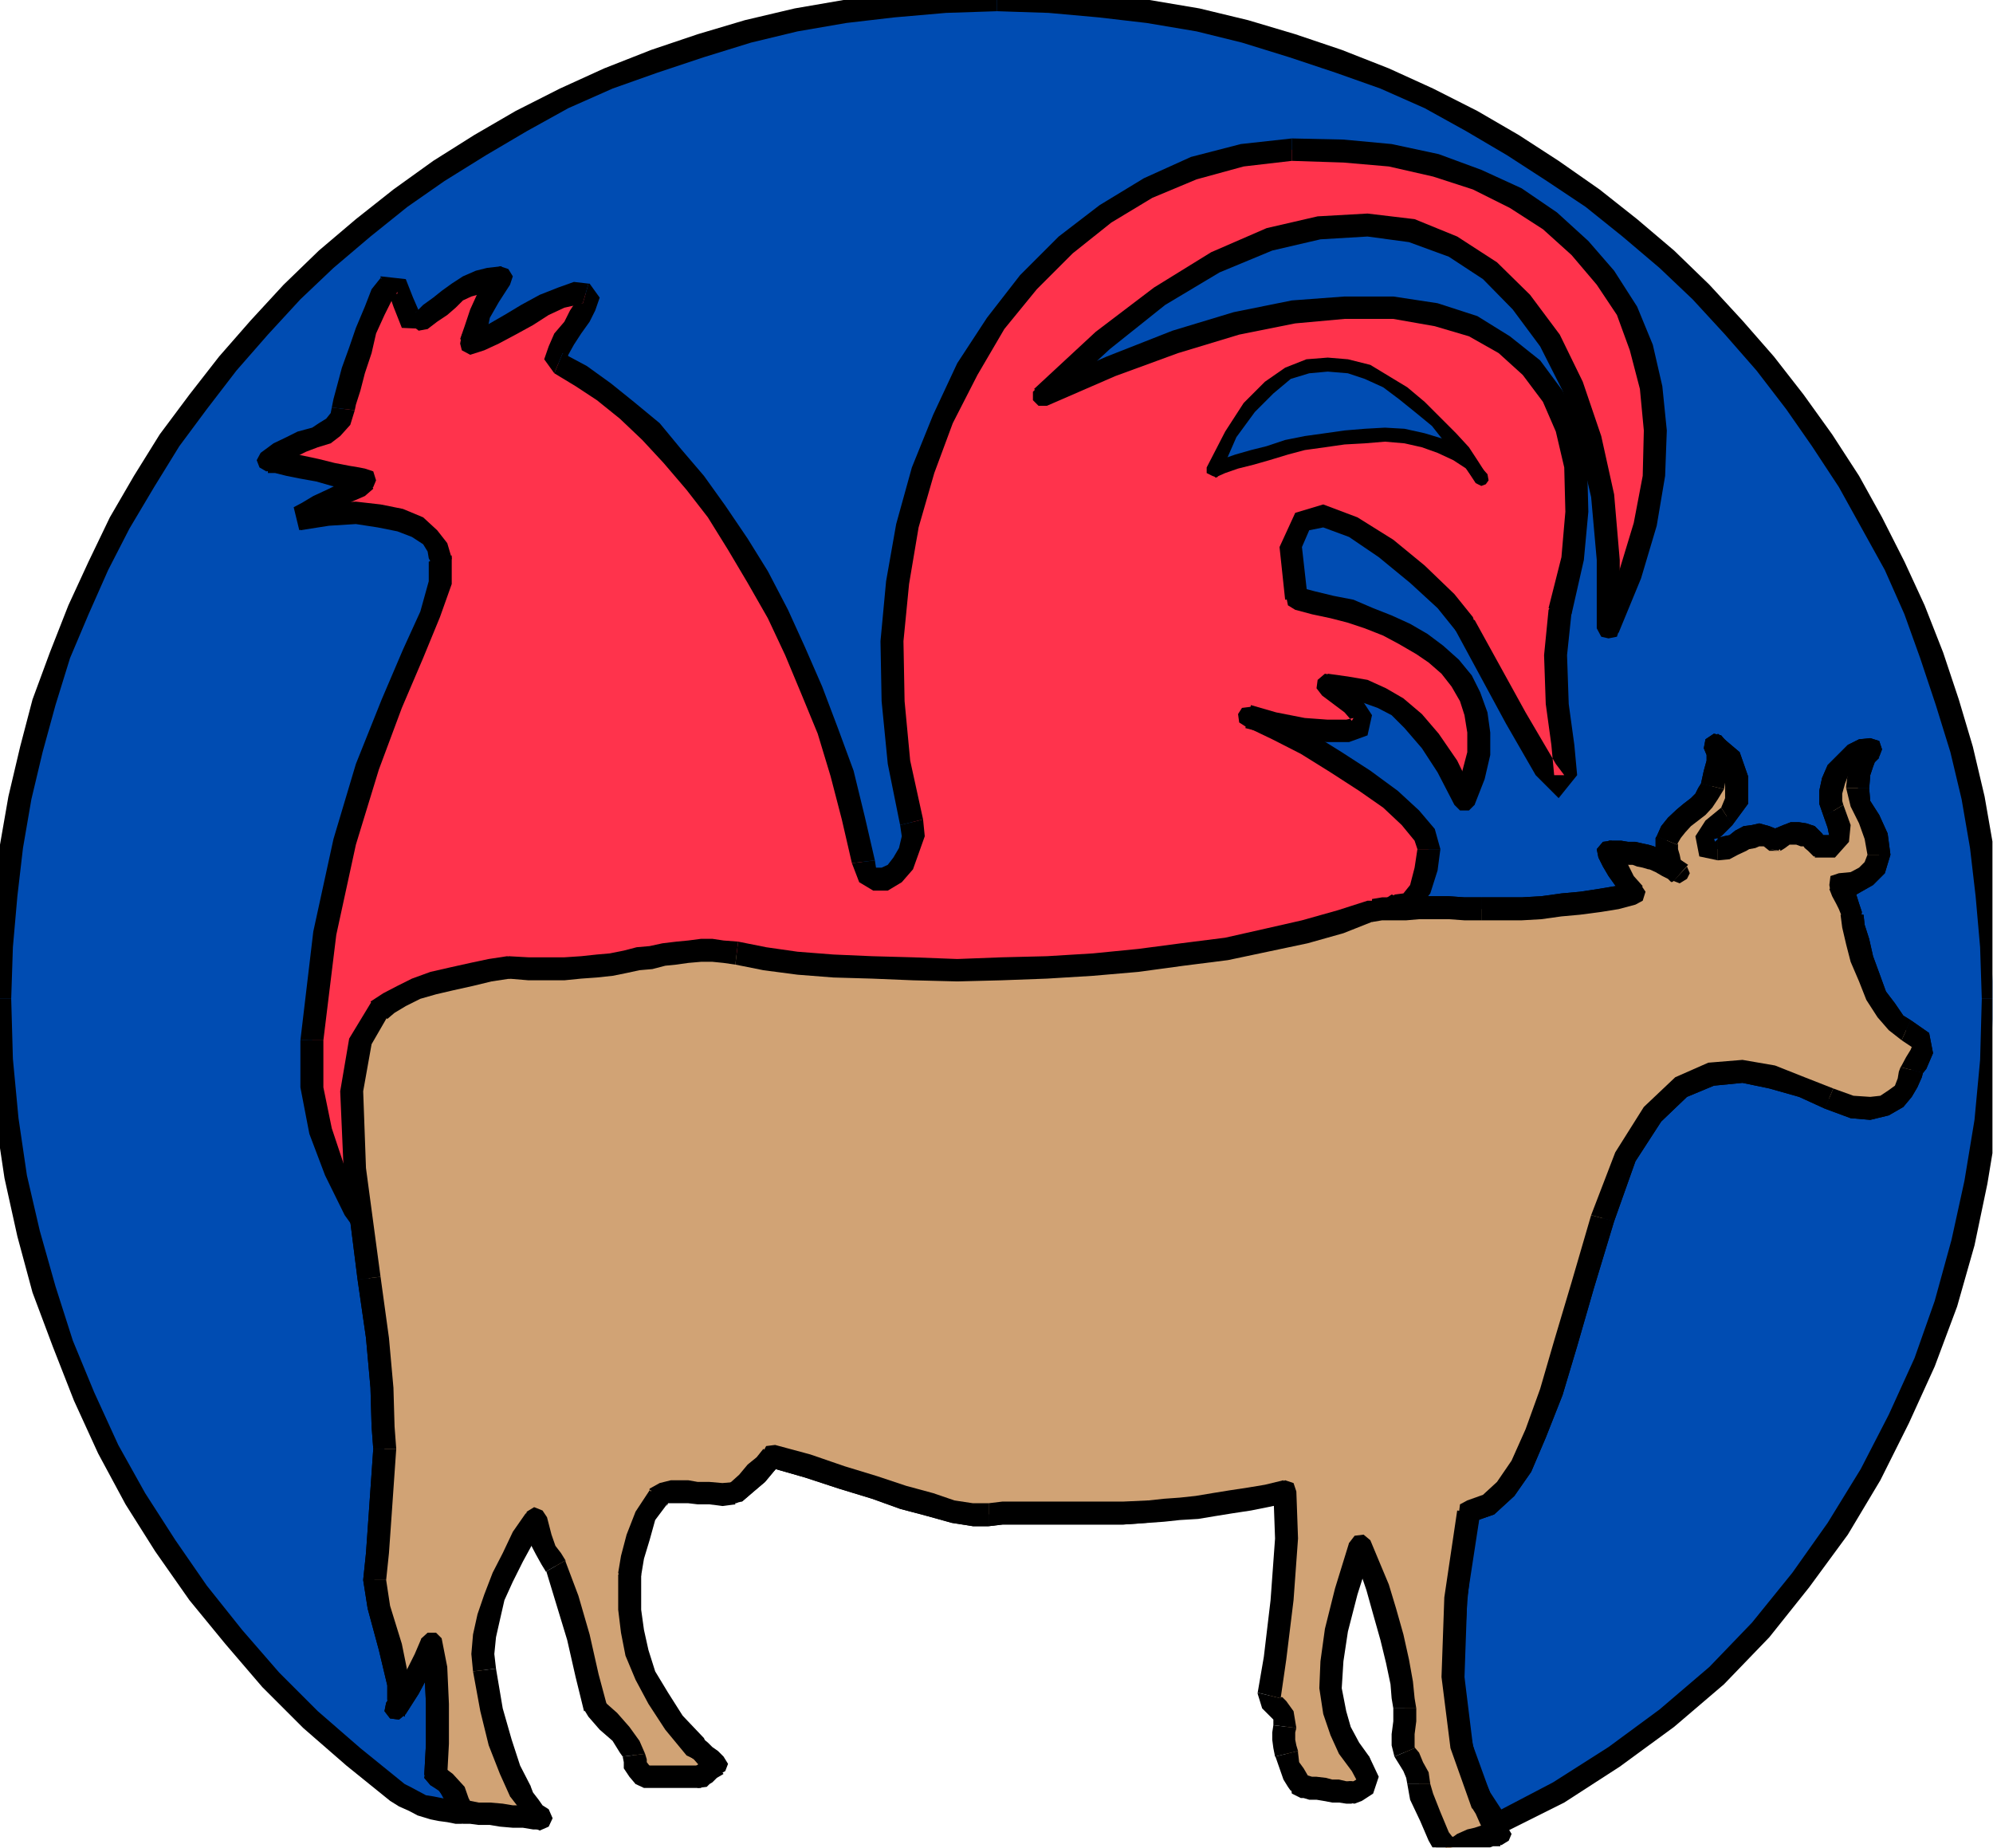 <?xml version="1.0" encoding="UTF-8" standalone="no"?>
<svg
   xmlns:ooo="http://xml.openoffice.org/svg/export"
   xmlns:dc="http://purl.org/dc/elements/1.1/"
   xmlns:cc="http://creativecommons.org/ns#"
   xmlns:rdf="http://www.w3.org/1999/02/22-rdf-syntax-ns#"
   xmlns:svg="http://www.w3.org/2000/svg"
   xmlns="http://www.w3.org/2000/svg"
   xmlns:sodipodi="http://sodipodi.sourceforge.net/DTD/sodipodi-0.dtd"
   xmlns:inkscape="http://www.inkscape.org/namespaces/inkscape"
   version="1.2"
   width="35.56mm"
   height="32.97mm"
   viewBox="0 0 3556 3297"
   preserveAspectRatio="xMidYMid"
   xml:space="preserve"
   id="svg373"
   sodipodi:docname="farmanml.svg"
   style="fill-rule:evenodd;stroke-width:28.222;stroke-linejoin:round"
   inkscape:version="0.92.5 (2060ec1f9f, 2020-04-08)"><sodipodi:namedview
   pagecolor="#ffffff"
   bordercolor="#666666"
   borderopacity="1"
   objecttolerance="10"
   gridtolerance="10"
   guidetolerance="10"
   inkscape:pageopacity="0"
   inkscape:pageshadow="2"
   inkscape:window-width="664"
   inkscape:window-height="487"
   id="namedview375"
   showgrid="false"
   inkscape:zoom="0.2102413"
   inkscape:cx="67.200001"
   inkscape:cy="62.286613"
   inkscape:window-x="0"
   inkscape:window-y="0"
   inkscape:window-maximized="0"
   inkscape:current-layer="svg373" />
 <defs
   class="ClipPathGroup"
   id="defs8">
  <clipPath
   id="presentation_clip_path"
   clipPathUnits="userSpaceOnUse">
   <rect
   x="0"
   y="0"
   width="21000"
   height="29700"
   id="rect2" />
  </clipPath>
  <clipPath
   id="presentation_clip_path_shrink"
   clipPathUnits="userSpaceOnUse">
   <rect
   x="21"
   y="29"
   width="20958"
   height="29641"
   id="rect5" />
  </clipPath>
 </defs>
 <defs
   class="TextShapeIndex"
   id="defs12">
  <g
   ooo:slide="id1"
   ooo:id-list="id3"
   id="g10" />
 </defs>
 <defs
   class="EmbeddedBulletChars"
   id="defs44">
  <g
   id="bullet-char-template-57356"
   transform="matrix(4.8828125e-4,0,0,-4.8828125e-4,0,0)">
   <path
   d="M 580,1141 1163,571 580,0 -4,571 Z"
   id="path14"
   inkscape:connector-curvature="0" />
  </g>
  <g
   id="bullet-char-template-57354"
   transform="matrix(4.8828125e-4,0,0,-4.8828125e-4,0,0)">
   <path
   d="M 8,1128 H 1137 V 0 H 8 Z"
   id="path17"
   inkscape:connector-curvature="0" />
  </g>
  <g
   id="bullet-char-template-10146"
   transform="matrix(4.8828125e-4,0,0,-4.8828125e-4,0,0)">
   <path
   d="M 174,0 602,739 174,1481 1456,739 Z M 1358,739 309,1346 659,739 Z"
   id="path20"
   inkscape:connector-curvature="0" />
  </g>
  <g
   id="bullet-char-template-10132"
   transform="matrix(4.8828125e-4,0,0,-4.8828125e-4,0,0)">
   <path
   d="M 2015,739 1276,0 H 717 l 543,543 H 174 v 393 h 1086 l -543,545 h 557 z"
   id="path23"
   inkscape:connector-curvature="0" />
  </g>
  <g
   id="bullet-char-template-10007"
   transform="matrix(4.8828125e-4,0,0,-4.8828125e-4,0,0)">
   <path
   d="m 0,-2 c -7,16 -16,29 -25,39 l 381,530 c -94,256 -141,385 -141,387 0,25 13,38 40,38 9,0 21,-2 34,-5 21,4 42,12 65,25 l 27,-13 111,-251 280,301 64,-25 24,25 c 21,-10 41,-24 62,-43 C 886,937 835,863 770,784 769,783 710,716 594,584 L 774,223 c 0,-27 -21,-55 -63,-84 l 16,-20 C 717,90 699,76 672,76 641,76 570,178 457,381 L 164,-76 c -22,-34 -53,-51 -92,-51 -42,0 -63,17 -64,51 -7,9 -10,24 -10,44 0,9 1,19 2,30 z"
   id="path26"
   inkscape:connector-curvature="0" />
  </g>
  <g
   id="bullet-char-template-10004"
   transform="matrix(4.8828125e-4,0,0,-4.8828125e-4,0,0)">
   <path
   d="M 285,-33 C 182,-33 111,30 74,156 52,228 41,333 41,471 c 0,78 14,145 41,201 34,71 87,106 158,106 53,0 88,-31 106,-94 l 23,-176 c 8,-64 28,-97 59,-98 l 735,706 c 11,11 33,17 66,17 42,0 63,-15 63,-46 V 965 c 0,-36 -10,-64 -30,-84 L 442,47 C 390,-6 338,-33 285,-33 Z"
   id="path29"
   inkscape:connector-curvature="0" />
  </g>
  <g
   id="bullet-char-template-9679"
   transform="matrix(4.8828125e-4,0,0,-4.8828125e-4,0,0)">
   <path
   d="M 813,0 C 632,0 489,54 383,161 276,268 223,411 223,592 c 0,181 53,324 160,431 106,107 249,161 430,161 179,0 323,-54 432,-161 108,-107 162,-251 162,-431 0,-180 -54,-324 -162,-431 C 1136,54 992,0 813,0 Z"
   id="path32"
   inkscape:connector-curvature="0" />
  </g>
  <g
   id="bullet-char-template-8226"
   transform="matrix(4.8828125e-4,0,0,-4.8828125e-4,0,0)">
   <path
   d="m 346,457 c -73,0 -137,26 -191,78 -54,51 -81,114 -81,188 0,73 27,136 81,188 54,52 118,78 191,78 73,0 134,-26 185,-79 51,-51 77,-114 77,-187 0,-75 -25,-137 -76,-188 -50,-52 -112,-78 -186,-78 z"
   id="path35"
   inkscape:connector-curvature="0" />
  </g>
  <g
   id="bullet-char-template-8211"
   transform="matrix(4.8828125e-4,0,0,-4.8828125e-4,0,0)">
   <path
   d="M -4,459 H 1135 V 606 H -4 Z"
   id="path38"
   inkscape:connector-curvature="0" />
  </g>
  <g
   id="bullet-char-template-61548"
   transform="matrix(4.8828125e-4,0,0,-4.8828125e-4,0,0)">
   <path
   d="m 173,740 c 0,163 58,303 173,419 116,115 255,173 419,173 163,0 302,-58 418,-173 116,-116 174,-256 174,-419 0,-163 -58,-303 -174,-418 C 1067,206 928,148 765,148 601,148 462,206 346,322 231,437 173,577 173,740 Z"
   id="path41"
   inkscape:connector-curvature="0" />
  </g>
 </defs>
 <g
   id="g49"
   transform="translate(-8722,-13201)">
  <g
   id="id2"
   class="Master_Slide">
   <g
   id="bg-id2"
   class="Background" />
   <g
   id="bo-id2"
   class="BackgroundObjects" />
  </g>
 </g>
 <g
   class="SlideGroup"
   id="g371"
   transform="translate(-8722,-13201)">
  <g
   id="g369">
   <g
   id="container-id1">
    <g
   id="id1"
   class="Slide"
   clip-path="url(#presentation_clip_path)">
     <g
   class="Page"
   id="g365">
      <g
   class="Graphic"
   id="g363">
       <g
   id="id3">
        <rect
   class="BoundingBox"
   x="8722"
   y="13201"
   width="3556"
   height="3297"
   id="rect51"
   style="fill:none;stroke:none" />
        <defs
   id="defs56">
         <clipPath
   id="clip_path_1"
   clipPathUnits="userSpaceOnUse">
          <path
   d="m 8722,13201 h 3555 v 3296 H 8722 Z"
   id="path53"
   inkscape:connector-curvature="0" />
         </clipPath>
        </defs>
        <g
   clip-path="url(#clip_path_1)"
   id="g360">
         <path
   d="m 9546,16434 -6,-17 -10,-18 -12,-18 -18,-13 2,-56 v -71 l -2,-66 -8,-43 -13,28 -12,25 -15,28 -23,36 5,-41 -16,-68 -20,-72 -8,-48 6,-48 5,-71 5,-72 2,-43 -2,-40 -3,-69 -7,-89 -16,-107 -25,-196 -5,-137 15,-89 33,-56 18,-12 23,-13 25,-13 31,-10 33,-8 35,-7 33,-8 33,-5 36,3 h 33 31 l 30,-3 28,-3 25,-2 26,-5 23,-5 23,-3 22,-5 23,-2 21,-3 23,-2 h 20 l 20,2 23,3 51,10 58,7 64,5 69,3 73,3 79,2 79,-2 81,-3 82,-5 81,-8 79,-10 79,-10 71,-15 68,-16 64,-17 56,-21 18,-2 h 20 23 l 23,-3 h 25 28 l 28,3 h 30 36 36 l 35,-3 36,-5 33,-2 35,-5 31,-6 30,-7 -15,-20 -12,-21 -11,-18 -7,-15 h 12 11 l 12,3 h 10 l 11,2 10,3 10,2 8,3 10,5 12,8 11,5 10,7 -13,-12 -8,-16 -2,-15 v -15 l 8,-15 10,-13 12,-13 13,-10 13,-10 10,-10 8,-13 7,-13 5,-25 5,-18 v -15 l -5,-16 26,23 12,36 v 41 l -17,28 -23,20 -15,20 2,16 20,2 16,-2 12,-6 13,-7 10,-5 13,-3 10,-2 13,2 15,8 10,-5 10,-5 11,-3 h 10 l 10,3 10,2 8,8 7,10 h 26 l 12,-13 v -23 l -10,-28 -5,-15 v -18 l 5,-20 8,-18 13,-15 15,-13 15,-7 15,-3 -10,13 -5,13 -5,17 -2,26 5,28 15,28 13,30 5,33 -8,23 -15,15 -23,13 -26,3 6,12 7,13 5,13 5,15 3,20 8,28 7,31 13,33 13,33 17,25 18,23 18,13 25,18 3,20 -10,20 -8,13 -2,8 -6,15 -7,15 -13,13 -20,13 -26,5 -33,-3 -40,-15 -49,-20 -53,-18 -53,-10 -56,5 -54,23 -50,48 -49,76 -40,109 -36,120 -31,104 -25,87 -28,73 -25,59 -28,40 -31,28 -35,13 -16,79 -7,81 -5,79 v 76 l 7,74 16,66 25,56 30,46 3,2 -3,-2 -2,-3 2,3 110,-56 99,-64 94,-68 89,-77 79,-81 71,-89 66,-91 58,-97 51,-99 46,-102 38,-104 31,-109 22,-107 18,-109 10,-110 3,-109 -3,-92 -7,-91 -10,-89 -16,-86 -20,-87 -25,-84 -28,-84 -31,-81 -35,-79 -41,-76 -41,-74 -48,-74 -48,-68 -54,-69 -56,-63 -58,-64 -61,-58 -66,-56 -66,-54 -71,-48 -72,-46 -73,-43 -77,-41 -78,-35 -82,-31 -84,-28 -83,-25 -84,-20 -89,-16 -89,-10 -89,-7 -92,-3 -91,3 -92,7 -89,10 -86,16 -87,20 -83,25 -84,28 -82,31 -78,35 -77,41 -73,43 -74,46 -69,48 -66,54 -66,56 -61,58 -58,64 -56,63 -54,69 -51,68 -45,74 -43,74 -39,76 -35,79 -33,81 -28,84 -23,84 -20,87 -16,86 -10,89 -7,91 -3,92 3,107 10,106 15,105 23,101 28,100 33,96 38,94 43,94 48,89 54,84 58,84 64,79 66,76 71,71 76,66 79,64 13,7 15,8 15,8 18,5 15,2 16,3 12,2 z"
   id="path58"
   inkscape:connector-curvature="0"
   style="fill:#004cb2;stroke:none" />
         <path
   d="m 9479,16368 11,18 15,8 8,15 10,15 2,13 41,-5 -8,-23 -10,-20 -18,-21 -20,-17 10,17 -10,-17 -15,-3 -13,10 -3,15 11,13 z"
   id="path60"
   inkscape:connector-curvature="0"
   style="fill:#000000;stroke:none" />
         <path
   d="m 9510,16140 h -36 l 5,35 3,66 v 71 l -3,56 h 41 l 3,-56 v -71 l -3,-66 -10,-51 h -36 36 l -10,-10 h -15 l -11,10 v 16 z"
   id="path62"
   inkscape:connector-curvature="0"
   style="fill:#000000;stroke:none" />
         <path
   d="m 9413,16234 33,25 23,-36 16,-30 12,-25 13,-28 -36,-16 -12,28 -13,26 -15,25 -23,36 33,25 -33,-25 -3,15 10,13 16,2 12,-10 z"
   id="path64"
   inkscape:connector-curvature="0"
   style="fill:#000000;stroke:none" />
         <path
   d="m 9370,16020 v 0 l 8,51 20,74 15,63 v 26 l 31,30 10,-56 -15,-74 -21,-68 -7,-46 v 0 z"
   id="path66"
   inkscape:connector-curvature="0"
   style="fill:#000000;stroke:none" />
         <path
   d="m 9388,15786 v 0 l -3,43 -5,72 -5,71 -5,48 h 41 l 5,-48 5,-71 5,-72 3,-43 v 0 z"
   id="path68"
   inkscape:connector-curvature="0"
   style="fill:#000000;stroke:none" />
         <path
   d="m 9360,15484 v 0 l 15,104 8,89 2,69 3,40 h 41 l -3,-40 -2,-69 -8,-89 -15,-109 v 0 z"
   id="path70"
   inkscape:connector-curvature="0"
   style="fill:#000000;stroke:none" />
         <path
   d="m 9383,14988 h 2 l -40,66 -16,94 6,137 25,199 41,-5 -26,-194 -5,-137 15,-84 26,-45 h 2 -2 l 7,-13 -5,-15 -12,-8 -16,5 z"
   id="path72"
   inkscape:connector-curvature="0"
   style="fill:#000000;stroke:none" />
         <path
   d="m 9629,14907 h -2 l -33,5 -33,7 -36,8 -35,8 -33,12 -26,13 -25,13 -23,15 30,31 13,-11 20,-12 26,-13 28,-8 30,-7 36,-8 33,-8 33,-5 h -3 3 l 13,-7 5,-16 -8,-12 -15,-5 z"
   id="path74"
   inkscape:connector-curvature="0"
   style="fill:#000000;stroke:none" />
         <path
   d="m 10039,14881 v 0 l -26,-2 -20,-3 h -20 l -23,3 -21,2 -25,3 -23,5 -23,2 -23,6 -25,5 -23,2 -28,3 -30,2 h -31 -33 l -36,-2 v 40 l 36,3 h 33 31 l 30,-3 28,-2 28,-3 25,-5 23,-5 23,-2 23,-6 20,-2 21,-3 23,-2 h 20 l 20,2 21,3 v 0 z"
   id="path76"
   inkscape:connector-curvature="0"
   style="fill:#000000;stroke:none" />
         <path
   d="m 11170,14805 -8,3 -53,17 -64,18 -66,15 -71,16 -79,10 -76,10 -81,8 -82,5 -81,2 -79,3 -79,-3 -73,-2 -69,-3 -64,-5 -56,-8 -50,-10 -5,41 50,10 61,8 64,5 69,2 73,3 79,2 79,-2 81,-3 82,-5 81,-7 81,-11 79,-10 71,-15 71,-15 64,-18 58,-23 -7,3 7,-3 11,-10 v -15 l -11,-10 h -15 z"
   id="path78"
   inkscape:connector-curvature="0"
   style="fill:#000000;stroke:none" />
         <path
   d="m 11365,14802 v 0 h -30 l -28,-2 h -28 -25 l -23,2 h -23 -20 l -18,3 v 41 l 18,-3 h 20 23 l 23,-2 h 25 28 l 28,2 h 30 v 0 z"
   id="path80"
   inkscape:connector-curvature="0"
   style="fill:#000000;stroke:none" />
         <path
   d="m 11622,14808 13,-33 -31,7 -30,5 -33,5 -33,3 -36,5 -35,2 h -36 -36 v 41 h 36 36 l 35,-2 36,-5 33,-3 38,-5 31,-5 30,-8 13,-33 -13,33 13,-7 5,-16 -8,-12 -15,-5 z"
   id="path82"
   inkscape:connector-curvature="0"
   style="fill:#000000;stroke:none" />
         <path
   d="m 11592,14701 -18,30 8,16 10,17 15,21 15,23 31,-26 -16,-18 -10,-20 -10,-18 -7,-15 -18,30 18,-30 -13,-10 -15,2 -11,13 3,15 z"
   id="path84"
   inkscape:connector-curvature="0"
   style="fill:#000000;stroke:none" />
         <path
   d="m 11686,14716 h -3 l -10,-5 -10,-3 -10,-2 -13,-3 h -13 l -12,-2 h -11 -12 v 40 h 12 11 l 12,3 h 8 l 8,3 10,2 10,3 h 5 -3 3 15 l 10,-11 v -15 l -10,-10 z"
   id="path86"
   inkscape:connector-curvature="0"
   style="fill:#000000;stroke:none" />
         <path
   d="m 11706,14775 28,-31 -15,-10 -10,-5 -13,-8 -10,-5 -21,36 11,5 12,7 10,5 6,6 28,-31 -26,28 13,5 13,-8 5,-10 -5,-12 z"
   id="path88"
   inkscape:connector-curvature="0"
   style="fill:#000000;stroke:none" />
         <path
   d="m 11678,14693 -2,3 v 20 l 2,20 13,21 15,18 26,-31 -11,-8 -2,-10 -3,-10 v -10 l -2,2 z"
   id="path90"
   inkscape:connector-curvature="0"
   style="fill:#000000;stroke:none" />
         <path
   d="m 11757,14599 v 0 l -5,8 -5,10 -8,8 -13,10 -12,10 -16,15 -12,15 -8,18 36,15 7,-12 8,-10 10,-11 13,-10 13,-10 12,-13 10,-15 11,-18 v 0 z"
   id="path92"
   inkscape:connector-curvature="0"
   style="fill:#000000;stroke:none" />
         <path
   d="m 11787,14510 -25,26 5,12 v 10 l -5,18 -5,23 41,10 5,-28 5,-17 v -21 l -5,-18 -26,26 26,-26 -10,-12 -13,-3 -15,10 -3,16 z"
   id="path94"
   inkscape:connector-curvature="0"
   style="fill:#000000;stroke:none" />
         <path
   d="m 11813,14673 v 0 l 28,-38 v -49 l -15,-43 -39,-33 -10,41 13,13 10,27 v 34 l -7,17 v 0 z"
   id="path96"
   inkscape:connector-curvature="0"
   style="fill:#000000;stroke:none" />
         <path
   d="m 11787,14696 v 0 l -7,2 2,5 13,-12 18,-18 -20,-31 -28,23 -18,28 7,36 33,7 v 0 z"
   id="path98"
   inkscape:connector-curvature="0"
   style="fill:#000000;stroke:none" />
         <path
   d="m 11879,14683 h 20 l -20,-8 -18,-5 -13,3 -15,2 -15,8 -10,8 -10,2 -11,3 v 40 l 21,-2 15,-8 15,-7 5,-3 11,-2 7,-3 h 8 l 10,8 h 20 l -20,-3 15,3 10,-8 3,-13 -8,-12 z"
   id="path100"
   inkscape:connector-curvature="0"
   style="fill:#000000;stroke:none" />
         <path
   d="m 11970,14691 13,12 -10,-15 -13,-13 -15,-5 -13,-2 h -15 l -13,5 -12,5 -13,5 20,36 8,-5 8,-6 h 7 5 l 8,3 h 5 l 2,3 6,5 12,12 -12,-12 10,10 h 15 l 10,-10 v -16 z"
   id="path102"
   inkscape:connector-curvature="0"
   style="fill:#000000;stroke:none" />
         <path
   d="m 11976,14658 v 0 l 7,20 3,15 v -2 h -16 l -10,40 h 36 l 25,-28 3,-30 -13,-36 v 0 z"
   id="path104"
   inkscape:connector-curvature="0"
   style="fill:#000000;stroke:none" />
         <path
   d="m 12075,14553 -16,-35 -20,2 -20,10 -18,18 -18,18 -10,23 -5,23 v 23 l 8,23 35,-21 -2,-7 v -13 l 5,-18 5,-13 7,-12 13,-8 10,-5 10,-3 -15,-35 15,35 16,-7 5,-13 -5,-15 -16,-5 z"
   id="path106"
   inkscape:connector-curvature="0"
   style="fill:#000000;stroke:none" />
         <path
   d="m 12057,14607 v 2 l 2,-25 5,-15 3,-8 8,-8 -31,-30 -13,18 -7,17 -5,21 -3,25 v 3 z"
   id="path108"
   inkscape:connector-curvature="0"
   style="fill:#000000;stroke:none" />
         <path
   d="m 12095,14726 v 0 l -5,-38 -15,-33 -16,-25 -2,-23 h -41 l 8,33 15,30 10,28 5,28 v 0 z"
   id="path110"
   inkscape:connector-curvature="0"
   style="fill:#000000;stroke:none" />
         <path
   d="m 12021,14772 -18,28 31,-3 30,-17 21,-21 10,-33 h -41 l -5,13 -10,10 -15,8 -21,2 -17,28 17,-28 -15,5 -2,16 2,12 15,8 z"
   id="path112"
   inkscape:connector-curvature="0"
   style="fill:#000000;stroke:none" />
         <path
   d="m 12047,14833 -3,-5 -5,-15 -5,-16 -8,-12 -5,-13 -35,15 5,13 7,13 5,10 6,15 -3,-5 3,5 7,10 15,3 11,-8 2,-15 z"
   id="path114"
   inkscape:connector-curvature="0"
   style="fill:#000000;stroke:none" />
         <path
   d="m 12131,15021 v 0 l -13,-8 -15,-22 -16,-21 -12,-33 -11,-30 -7,-31 -8,-25 -2,-18 h -41 l 3,23 7,30 8,31 15,35 13,33 20,31 20,23 23,18 v 0 z"
   id="path116"
   inkscape:connector-curvature="0"
   style="fill:#000000;stroke:none" />
         <path
   d="m 12153,15115 -2,3 8,-10 12,-28 -7,-36 -33,-23 -16,36 18,12 -2,5 -8,13 -8,15 -2,3 z"
   id="path118"
   inkscape:connector-curvature="0"
   style="fill:#000000;stroke:none" />
         <path
   d="m 11978,15179 v 0 l 46,17 35,3 33,-8 26,-15 15,-18 10,-17 8,-18 2,-8 -40,-10 -3,8 -2,12 -5,13 -11,8 -15,10 -18,2 -30,-2 -36,-13 v 0 z"
   id="path120"
   inkscape:connector-curvature="0"
   style="fill:#000000;stroke:none" />
         <path
   d="m 11602,15380 v 0 l 38,-107 46,-71 46,-44 48,-20 51,-5 48,10 53,15 46,21 15,-36 -51,-20 -53,-21 -58,-10 -61,5 -59,26 -56,53 -51,81 -43,112 v 0 z"
   id="path122"
   inkscape:connector-curvature="0"
   style="fill:#000000;stroke:none" />
         <path
   d="m 11363,15901 -18,17 43,-15 36,-33 30,-43 26,-61 30,-76 26,-87 30,-104 36,-119 -41,-11 -35,120 -31,104 -25,86 -26,72 -25,56 -26,38 -25,23 -28,10 -18,18 18,-18 -13,7 -2,16 5,12 15,5 z"
   id="path124"
   inkscape:connector-curvature="0"
   style="fill:#000000;stroke:none" />
         <path
   d="m 11409,16442 v 0 l -28,-43 -23,-51 -15,-64 -8,-71 v -76 l 5,-79 8,-79 15,-78 -41,-5 -15,78 -8,84 -5,79 v 76 l 8,77 15,68 28,61 33,48 v 0 0 l 13,8 15,-5 8,-13 z"
   id="path126"
   inkscape:connector-curvature="0"
   style="fill:#000000;stroke:none" />
         <path
   d="m 11386,16437 20,3 -30,27 2,3 33,-25 -2,-3 -31,25 3,3 28,-30 -3,-3 -25,33 20,3 -20,-3 15,3 13,-8 5,-13 -8,-12 z"
   id="path128"
   inkscape:connector-curvature="0"
   style="fill:#000000;stroke:none" />
         <path
   d="m 12258,14983 v 0 l -3,109 -10,107 -18,109 -23,105 -30,109 -36,102 -46,101 -50,97 -59,96 -63,89 -72,89 -76,79 -89,76 -91,67 -99,63 -107,56 15,36 112,-56 99,-64 97,-71 89,-76 81,-84 71,-89 69,-94 58,-97 51,-102 46,-101 40,-107 31,-109 23,-110 18,-109 10,-112 2,-109 v 0 z"
   id="path130"
   inkscape:connector-curvature="0"
   style="fill:#000000;stroke:none" />
         <path
   d="m 10501,13221 v 0 l 92,3 89,8 86,10 89,15 81,20 84,26 84,28 79,28 79,35 74,41 73,43 71,46 69,46 66,53 66,56 59,56 58,63 56,64 53,69 46,66 48,73 41,74 41,74 35,79 28,78 28,84 26,84 20,84 15,87 10,86 8,91 3,92 h 40 l -2,-92 -8,-91 -10,-92 -15,-86 -21,-89 -25,-84 -28,-84 -33,-84 -36,-78 -40,-79 -41,-74 -48,-74 -51,-71 -53,-68 -56,-64 -59,-64 -63,-61 -66,-56 -67,-53 -73,-51 -71,-46 -74,-43 -79,-40 -79,-36 -84,-33 -83,-28 -84,-25 -87,-21 -89,-15 -91,-10 -89,-8 -92,-2 v 0 z"
   id="path132"
   inkscape:connector-curvature="0"
   style="fill:#000000;stroke:none" />
         <path
   d="m 8742,14983 v 0 l 3,-92 8,-91 10,-86 15,-87 20,-84 23,-84 26,-84 33,-78 35,-79 38,-74 44,-74 45,-73 49,-66 53,-69 56,-64 58,-63 59,-56 66,-56 66,-53 66,-46 74,-46 73,-43 74,-41 79,-35 79,-28 84,-28 84,-26 83,-20 87,-15 86,-10 92,-8 91,-3 v -40 l -91,2 -92,8 -91,10 -87,15 -89,21 -84,25 -83,28 -84,33 -79,36 -79,40 -74,43 -73,46 -71,51 -67,53 -66,56 -63,61 -59,64 -56,64 -53,68 -53,71 -46,74 -43,74 -38,79 -36,78 -33,84 -31,84 -22,84 -21,89 -15,86 -10,92 -8,91 -2,92 v 0 z"
   id="path134"
   inkscape:connector-curvature="0"
   style="fill:#000000;stroke:none" />
         <path
   d="m 9444,16384 v 0 l -79,-64 -76,-66 -69,-69 -66,-76 -63,-79 -56,-81 -54,-84 -48,-86 -43,-94 -38,-92 -31,-97 -28,-99 -23,-99 -15,-102 -10,-106 -3,-107 h -40 l 2,107 10,106 16,107 23,104 27,100 36,96 38,97 43,94 49,91 53,84 61,87 64,78 66,77 73,73 77,67 78,63 v 0 0 l 16,3 12,-8 6,-13 z"
   id="path136"
   inkscape:connector-curvature="0"
   style="fill:#000000;stroke:none" />
         <path
   d="m 9525,16437 21,-23 h -11 l -10,-2 -15,-3 -15,-3 -13,-2 -15,-8 -13,-7 -10,-5 -26,30 16,10 18,8 15,8 23,7 15,3 15,2 15,3 h 11 l 20,-23 -20,23 15,-8 5,-13 -5,-15 -15,-5 z"
   id="path138"
   inkscape:connector-curvature="0"
   style="fill:#000000;stroke:none" />
         <path
   d="m 10034,15865 20,-18 18,-18 15,-15 13,-15 63,18 61,20 59,18 51,18 48,12 40,13 36,5 h 28 l 25,-2 h 31 30 36 36 38 43 l 43,-3 -5,-15 -5,-18 -3,-20 -2,-26 13,3 h 10 10 10 l 10,2 h 10 13 l 10,3 v -36 l -5,-35 v -26 l 13,-5 13,5 10,5 7,8 11,8 7,10 10,10 11,13 10,10 2,-23 5,-23 5,-30 3,-41 3,-13 10,-2 12,2 18,5 18,8 18,8 18,2 12,-2 13,-18 -3,-31 3,-35 20,-41 13,-23 5,-28 v -30 l -7,-31 -11,-33 -12,-33 -18,-30 -18,-28 -18,-26 -18,-20 -17,-21 -16,-17 -17,-18 -13,-18 -10,-15 -8,-20 20,7 18,5 16,-2 12,-5 10,-8 8,-13 3,-15 v -18 l 33,28 28,15 22,-2 18,-10 15,-18 13,-23 8,-23 5,-23 41,-10 17,-71 5,-94 -2,-71 28,-5 20,-26 10,-35 5,-36 -7,-25 -26,-31 -35,-33 -46,-33 -51,-33 -53,-33 -54,-25 -50,-23 48,12 51,11 43,2 h 36 l 22,-8 3,-15 -18,-25 -43,-33 33,5 33,5 31,13 28,15 27,25 31,36 30,46 31,61 15,-44 10,-40 v -38 l -5,-33 -10,-31 -15,-28 -20,-25 -26,-23 -25,-18 -31,-18 -30,-15 -33,-13 -33,-12 -33,-8 -33,-8 -31,-7 -10,-92 20,-46 38,-10 54,21 58,38 56,45 51,49 33,40 91,168 54,92 28,30 7,-20 -5,-54 -10,-73 -2,-87 7,-78 23,-95 8,-83 -3,-79 -15,-69 -25,-58 -39,-51 -48,-41 -56,-33 -66,-20 -76,-13 h -87 l -91,8 -102,20 -109,33 -114,43 -122,54 106,-99 102,-79 99,-61 97,-41 89,-20 86,-5 79,10 74,28 66,43 56,56 50,69 41,81 31,94 23,102 10,114 v 122 l 38,-94 28,-92 15,-86 3,-81 -8,-77 -18,-71 -25,-66 -38,-58 -46,-54 -54,-48 -61,-41 -68,-33 -74,-25 -81,-18 -84,-8 -92,-2 -89,10 -86,23 -81,36 -77,45 -71,56 -66,66 -58,74 -51,81 -43,89 -36,92 -28,99 -18,102 -10,104 3,107 10,109 23,107 2,25 -7,26 -10,22 -16,18 -18,10 h -15 l -15,-7 -8,-23 -17,-79 -21,-79 -25,-76 -28,-71 -31,-71 -30,-66 -36,-66 -35,-59 -38,-58 -39,-51 -40,-49 -38,-43 -44,-38 -40,-33 -41,-28 -41,-23 -5,-7 5,-16 11,-20 15,-20 13,-21 10,-17 5,-16 -5,-7 h -18 l -26,7 -30,13 -31,18 -30,18 -28,15 -25,13 -18,5 10,-26 8,-28 15,-30 23,-33 -23,2 -18,5 -20,8 -18,10 -15,13 -16,13 -17,12 -16,13 -20,-3 -13,-30 -10,-28 -15,-3 -13,18 -13,28 -15,36 -10,35 -13,36 -7,30 -8,26 -2,13 -6,17 -12,16 -15,10 -18,7 -23,8 -20,10 -21,10 -20,16 h 15 l 20,5 26,5 28,5 28,7 25,6 18,2 13,3 2,2 -12,8 -21,10 -25,13 -26,12 -20,13 -15,8 v 2 l 53,-7 48,-3 41,5 38,8 31,13 23,17 12,18 5,20 v 44 l -17,56 -31,71 -38,89 -43,112 -41,134 -35,163 -23,191 v 84 l 15,78 25,72 36,68 43,61 54,56 55,53 61,49 67,46 63,43 66,38 64,35 61,34 53,33 51,30 z"
   id="path140"
   inkscape:connector-curvature="0"
   style="fill:#ff334c;stroke:none" />
         <path
   d="m 10105,15779 -21,7 -12,15 -16,13 -15,18 -20,18 25,30 21,-18 20,-17 15,-18 13,-15 -20,7 20,-7 5,-16 -8,-12 -15,-5 -13,7 z"
   id="path142"
   inkscape:connector-curvature="0"
   style="fill:#000000;stroke:none" />
         <path
   d="m 10486,15883 v 0 h -28 l -33,-5 -38,-13 -48,-13 -51,-17 -59,-18 -61,-21 -63,-17 -10,40 63,18 61,20 59,18 50,18 49,13 43,12 38,6 h 28 v 0 z"
   id="path144"
   inkscape:connector-curvature="0"
   style="fill:#000000;stroke:none" />
         <path
   d="m 10748,15903 20,-25 -43,2 h -43 -38 -36 -36 -30 -31 l -25,3 v 41 l 25,-3 h 31 30 36 36 38 43 l 43,-3 20,-25 -20,25 15,-7 5,-13 -5,-15 -15,-5 z"
   id="path146"
   inkscape:connector-curvature="0"
   style="fill:#000000;stroke:none" />
         <path
   d="m 10755,15799 -22,20 2,26 3,23 5,20 5,15 40,-10 -5,-15 -5,-16 -2,-17 -3,-26 -23,21 23,-21 -5,-15 -15,-5 -13,5 -7,15 z"
   id="path148"
   inkscape:connector-curvature="0"
   style="fill:#000000;stroke:none" />
         <path
   d="m 10819,15824 25,-17 -15,-3 h -13 -7 l -10,-3 h -13 -10 -10 l -11,-2 -5,41 16,2 h 10 10 8 l 10,3 h 12 13 l 5,2 26,-18 -26,18 15,-2 11,-16 -3,-12 -13,-10 z"
   id="path150"
   inkscape:connector-curvature="0"
   style="fill:#000000;stroke:none" />
         <path
   d="m 10849,15705 h 3 l -36,18 -2,33 5,35 v 33 l 41,5 v -38 l -5,-35 -3,-18 -10,8 h 2 z"
   id="path152"
   inkscape:connector-curvature="0"
   style="fill:#000000;stroke:none" />
         <path
   d="m 10905,15794 36,-15 -10,-8 -10,-13 -10,-10 -8,-13 -13,-7 -10,-8 -13,-7 -18,-8 -5,41 8,2 8,3 5,7 7,8 8,8 10,10 10,12 11,13 35,-15 -33,13 13,5 12,-8 6,-10 -6,-13 z"
   id="path154"
   inkscape:connector-curvature="0"
   style="fill:#000000;stroke:none" />
         <path
   d="m 10921,15677 v 0 l -3,41 -5,28 -5,22 -3,26 h 41 l 3,-20 5,-23 5,-33 2,-41 v 0 z"
   id="path156"
   inkscape:connector-curvature="0"
   style="fill:#000000;stroke:none" />
         <path
   d="m 11043,15667 v 0 h -5 l -13,-3 -15,-5 -21,-7 -17,-8 -18,-3 -26,11 -7,25 h 40 -2 l -5,5 7,3 18,2 15,8 21,10 23,2 20,-5 v 0 z"
   id="path158"
   inkscape:connector-curvature="0"
   style="fill:#000000;stroke:none" />
         <path
   d="m 11068,15547 v 0 l -25,49 -3,40 3,28 v 3 l 15,35 25,-33 -2,-33 2,-30 16,-33 v 0 z"
   id="path160"
   inkscape:connector-curvature="0"
   style="fill:#000000;stroke:none" />
         <path
   d="m 11017,15334 v 0 l 18,28 18,28 10,30 10,33 8,28 v 28 l -5,23 -8,15 31,26 17,-31 5,-33 v -33 l -7,-33 -10,-33 -16,-36 -17,-33 -18,-28 v 0 z"
   id="path162"
   inkscape:connector-curvature="0"
   style="fill:#000000;stroke:none" />
         <path
   d="m 10928,15151 -30,23 10,22 13,18 12,21 18,17 15,18 18,21 18,20 15,23 36,-21 -20,-28 -18,-20 -18,-20 -15,-18 -18,-18 -13,-15 -7,-13 -6,-18 -30,23 30,-23 -10,-12 -12,-3 -16,10 -2,16 z"
   id="path164"
   inkscape:connector-curvature="0"
   style="fill:#000000;stroke:none" />
         <path
   d="m 11020,15108 -36,15 v 15 10 l -5,5 -5,3 -8,2 -10,3 -12,-5 -16,-5 -20,35 25,10 23,6 21,-3 17,-8 16,-12 10,-21 5,-20 v -20 l -36,15 36,-15 -8,-13 -15,-5 -13,8 -5,15 z"
   id="path166"
   inkscape:connector-curvature="0"
   style="fill:#000000;stroke:none" />
         <path
   d="m 11157,15049 -30,13 -6,20 -5,20 -10,21 -12,12 -11,6 -12,2 -23,-10 -28,-25 -31,25 38,30 33,21 34,-3 25,-15 18,-23 15,-25 10,-26 5,-25 -30,13 30,-13 -5,-15 -13,-8 -15,5 -7,13 z"
   id="path168"
   inkscape:connector-curvature="0"
   style="fill:#000000;stroke:none" />
         <path
   d="m 11210,14797 -22,23 2,69 -5,91 -13,64 -15,5 -20,31 66,-16 23,-79 5,-96 -3,-74 -23,23 23,-23 -7,-13 -16,-5 -12,8 -5,15 z"
   id="path170"
   inkscape:connector-curvature="0"
   style="fill:#000000;stroke:none" />
         <path
   d="m 11251,14716 v 0 l -5,33 -8,31 -12,15 -16,2 -5,41 41,-8 28,-35 13,-41 5,-38 v 0 z"
   id="path172"
   inkscape:connector-curvature="0"
   style="fill:#000000;stroke:none" />
         <path
   d="m 10954,14459 -10,38 48,23 51,26 53,33 51,33 43,30 33,31 23,28 5,15 h 41 l -10,-36 -28,-33 -38,-35 -49,-36 -51,-33 -53,-33 -56,-25 -53,-23 -10,38 10,-38 -16,2 -7,11 2,15 11,7 z"
   id="path174"
   inkscape:connector-curvature="0"
   style="fill:#000000;stroke:none" />
         <path
   d="m 11091,14403 -10,39 40,30 13,15 3,-5 -13,3 h -33 l -41,-3 -51,-10 -45,-13 -10,41 50,13 51,10 46,2 h 38 l 33,-12 8,-36 -23,-35 -46,-36 -10,38 10,-38 -15,-3 -13,11 -2,15 10,13 z"
   id="path176"
   inkscape:connector-curvature="0"
   style="fill:#000000;stroke:none" />
         <path
   d="m 11317,14622 h 36 l -31,-64 -33,-48 -30,-35 -33,-28 -31,-18 -33,-15 -35,-6 -36,-5 v 41 l 30,5 31,5 28,10 25,13 23,23 31,36 28,43 30,58 h 36 -36 l 10,10 h 16 l 10,-10 v -15 z"
   id="path178"
   inkscape:connector-curvature="0"
   style="fill:#000000;stroke:none" />
         <path
   d="m 11015,14271 18,18 30,8 33,7 31,8 30,10 33,13 28,15 31,18 22,15 23,20 18,23 15,26 8,25 5,31 v 35 l -10,38 -13,41 36,15 18,-46 10,-43 v -40 l -5,-36 -13,-36 -15,-30 -23,-28 -28,-25 -28,-21 -31,-18 -33,-15 -33,-13 -35,-15 -36,-7 -33,-8 -30,-8 17,18 -17,-18 -16,5 -5,13 3,15 13,8 z"
   id="path180"
   inkscape:connector-curvature="0"
   style="fill:#000000;stroke:none" />
         <path
   d="m 11353,14307 -3,-5 -33,-41 -53,-51 -56,-46 -64,-40 -61,-23 -50,15 -28,61 10,94 40,-5 -10,-89 13,-30 25,-5 46,17 53,36 56,46 49,45 33,41 -3,-5 3,5 12,8 16,-5 7,-13 -5,-15 z"
   id="path182"
   inkscape:connector-curvature="0"
   style="fill:#000000;stroke:none" />
         <path
   d="m 11485,14286 v 3 l -8,81 3,87 10,73 5,54 h 18 l -15,-20 -54,-92 -91,-165 -36,15 92,170 53,92 41,41 33,-41 -5,-54 -10,-73 -3,-87 8,-76 v 3 -3 l -5,-15 -13,-8 -15,5 -8,13 z"
   id="path184"
   inkscape:connector-curvature="0"
   style="fill:#000000;stroke:none" />
         <path
   d="m 10567,13895 23,30 122,-53 112,-41 109,-33 100,-20 88,-8 h 87 l 74,13 61,18 53,30 43,39 36,48 23,53 15,64 2,79 -7,81 -23,91 41,11 22,-97 8,-86 -2,-79 -16,-74 -28,-63 -40,-54 -54,-43 -58,-36 -71,-23 -79,-12 h -87 l -94,7 -104,21 -109,33 -117,46 -122,53 23,30 -23,-30 -10,10 v 15 l 10,10 h 15 z"
   id="path186"
   inkscape:connector-curvature="0"
   style="fill:#000000;stroke:none" />
         <path
   d="m 11574,14314 38,8 v -122 l -10,-117 -23,-104 -33,-97 -41,-84 -53,-71 -59,-58 -71,-46 -76,-31 -84,-10 -89,5 -91,21 -99,43 -102,63 -104,79 -110,102 31,25 104,-96 99,-79 97,-58 94,-39 86,-20 84,-5 74,10 71,26 61,40 53,54 49,66 40,79 28,91 23,99 10,112 v 122 l 39,8 -39,-8 8,15 13,3 15,-3 5,-15 z"
   id="path188"
   inkscape:connector-curvature="0"
   style="fill:#000000;stroke:none" />
         <path
   d="m 11027,13488 v 0 l 92,3 81,7 79,18 71,23 66,33 59,38 51,46 45,53 36,54 23,63 18,69 7,74 -2,81 -16,84 -27,89 -36,91 36,16 40,-97 28,-94 15,-89 3,-81 -8,-79 -17,-74 -28,-68 -41,-64 -46,-53 -56,-51 -63,-43 -72,-33 -76,-28 -84,-18 -86,-8 -92,-2 v 0 z"
   id="path190"
   inkscape:connector-curvature="0"
   style="fill:#000000;stroke:none" />
         <path
   d="m 10369,14663 v 0 l -23,-105 -10,-106 -2,-107 10,-102 17,-101 28,-97 33,-89 44,-86 48,-82 58,-71 64,-64 69,-55 73,-44 79,-33 84,-23 86,-10 v -40 l -91,10 -89,23 -84,38 -79,48 -73,56 -69,69 -59,76 -53,81 -43,92 -38,94 -28,101 -18,102 -10,107 2,107 11,112 22,109 v 0 z"
   id="path192"
   inkscape:connector-curvature="0"
   style="fill:#000000;stroke:none" />
         <path
   d="m 10242,14741 v 0 l 13,34 25,15 h 26 l 25,-15 20,-23 10,-28 11,-31 -3,-30 -41,10 3,20 -5,21 -10,17 -10,13 -11,5 h -5 -5 l -2,-13 v 0 z"
   id="path194"
   inkscape:connector-curvature="0"
   style="fill:#000000;stroke:none" />
         <path
   d="m 9711,13867 v 0 l 38,23 38,25 41,33 40,38 38,41 41,48 38,49 36,58 35,59 36,63 31,66 30,72 28,68 23,76 20,77 18,78 41,-5 -18,-78 -20,-82 -28,-76 -28,-74 -31,-71 -30,-66 -36,-69 -36,-58 -40,-59 -38,-53 -41,-48 -38,-46 -46,-38 -41,-33 -43,-31 -43,-23 v 0 z"
   id="path196"
   inkscape:connector-curvature="0"
   style="fill:#000000;stroke:none" />
         <path
   d="m 9762,13742 h -3 l -8,-10 -2,8 -10,15 -10,20 -18,21 -10,23 -8,23 18,25 15,-36 8,11 2,-8 10,-18 13,-20 15,-21 10,-20 8,-23 -18,-25 h -2 z"
   id="path198"
   inkscape:connector-curvature="0"
   style="fill:#000000;stroke:none" />
         <path
   d="m 9543,13806 18,28 25,-8 26,-12 30,-16 31,-17 28,-18 28,-13 22,-5 11,-3 10,-35 -26,-3 -28,10 -33,13 -33,18 -30,18 -26,15 -25,13 -10,2 18,28 -18,-28 -15,5 -3,16 3,12 15,8 z"
   id="path200"
   inkscape:connector-curvature="0"
   style="fill:#000000;stroke:none" />
         <path
   d="m 9617,13717 -16,-33 -25,36 -15,33 -10,30 -8,23 36,15 12,-28 5,-25 16,-28 20,-31 -15,-33 15,33 5,-15 -8,-13 -15,-5 -13,8 z"
   id="path202"
   inkscape:connector-curvature="0"
   style="fill:#000000;stroke:none" />
         <path
   d="m 9485,13788 v 0 l 17,-13 18,-12 15,-13 13,-13 15,-7 18,-5 15,-5 21,-3 v -41 l -26,3 -20,5 -23,10 -20,13 -18,13 -15,12 -18,13 -13,13 v 0 0 l -7,12 2,13 10,8 z"
   id="path204"
   inkscape:connector-curvature="0"
   style="fill:#000000;stroke:none" />
         <path
   d="m 9431,13722 v 3 h -15 l 8,23 15,38 46,2 -21,-30 5,-3 -10,-23 -13,-33 -45,-5 v 3 h 2 l -5,12 8,11 10,7 13,-5 z"
   id="path206"
   inkscape:connector-curvature="0"
   style="fill:#000000;stroke:none" />
         <path
   d="m 9355,13933 v 0 l 2,-10 8,-25 8,-31 12,-36 8,-35 15,-33 13,-26 10,-15 -30,-25 -16,20 -12,31 -16,38 -12,35 -13,36 -8,30 -7,26 -3,15 v 0 z"
   id="path208"
   inkscape:connector-curvature="0"
   style="fill:#000000;stroke:none" />
         <path
   d="m 9200,14004 13,36 17,-13 18,-10 20,-10 21,-8 23,-7 17,-13 18,-20 8,-26 -41,-5 -2,10 -8,10 -13,8 -12,8 -26,7 -20,10 -23,11 -23,17 13,36 -13,-36 -7,13 5,13 12,7 16,-2 z"
   id="path210"
   inkscape:connector-curvature="0"
   style="fill:#000000;stroke:none" />
         <path
   d="m 9373,14037 v 0 l -10,-2 -18,-3 -26,-5 -28,-7 -28,-6 -25,-5 -20,-5 h -18 v 41 h 13 l 20,5 25,5 28,5 28,8 26,5 17,2 16,3 v 0 0 l 15,-8 5,-12 -5,-16 z"
   id="path212"
   inkscape:connector-curvature="0"
   style="fill:#000000;stroke:none" />
         <path
   d="m 9253,14106 h 3 l 10,36 15,-8 21,-13 22,-12 26,-13 23,-10 15,-13 -15,-36 v 41 l -10,-31 -11,3 -17,10 -26,13 -28,13 -20,12 -15,8 10,41 h 2 -2 l 15,-8 5,-13 -5,-15 -15,-5 z"
   id="path214"
   inkscape:connector-curvature="0"
   style="fill:#000000;stroke:none" />
         <path
   d="m 9528,14192 v 5 l -8,-27 -18,-23 -25,-23 -36,-15 -40,-8 -44,-5 -48,2 -56,8 5,41 51,-8 48,-3 39,6 35,7 26,10 20,13 8,13 2,12 v 6 -6 l 8,16 12,2 16,-2 5,-16 z"
   id="path216"
   inkscape:connector-curvature="0"
   style="fill:#000000;stroke:none" />
         <path
   d="m 9299,15057 v 0 l 23,-188 35,-161 41,-134 41,-110 38,-89 30,-73 21,-59 v -51 l -41,11 v 35 l -15,54 -31,68 -38,89 -46,115 -40,134 -36,165 -23,194 v 0 z"
   id="path218"
   inkscape:connector-curvature="0"
   style="fill:#000000;stroke:none" />
         <path
   d="m 10021,15850 h 25 l -43,-31 -51,-30 -53,-33 -61,-33 -64,-36 -66,-38 -63,-43 -64,-43 -61,-49 -53,-53 -54,-54 -40,-58 -36,-66 -23,-69 -15,-73 v -84 h -41 v 84 l 16,83 28,74 35,71 46,64 53,58 59,54 61,48 68,48 64,44 66,38 64,35 61,33 53,33 51,31 38,25 h 25 -25 l 15,3 13,-8 5,-13 -8,-12 z"
   id="path220"
   inkscape:connector-curvature="0"
   style="fill:#000000;stroke:none" />
         <path
   d="m 9845,16010 v 30 33 l 6,39 7,38 15,40 23,41 28,43 38,44 11,7 7,8 10,7 11,11 -11,7 -7,5 -8,5 -2,3 h -11 -12 -16 -12 -16 -12 -13 -10 l -10,-13 -5,-7 v -8 l -3,-10 -8,-15 -15,-23 -23,-23 -23,-23 -15,-59 -15,-68 -20,-69 -21,-58 -7,-13 -10,-15 -11,-23 -7,-33 -23,33 -18,35 -18,36 -15,36 -10,35 -8,33 -2,33 2,28 13,71 15,59 18,48 18,38 7,13 11,13 7,12 10,11 h -12 l -18,-3 h -18 l -20,-2 -21,-3 h -20 l -15,-3 h -13 l -8,-17 -7,-18 -15,-18 -18,-13 2,-56 v -71 l -2,-66 -8,-43 -13,28 -12,25 -15,28 -23,36 5,-41 -16,-68 -20,-72 -8,-48 6,-48 5,-71 5,-72 2,-43 -2,-40 -3,-69 -7,-89 -16,-107 -25,-196 -5,-137 15,-89 33,-56 18,-12 23,-13 25,-13 31,-10 33,-8 35,-7 33,-8 33,-5 36,3 h 33 31 l 30,-3 28,-3 25,-2 26,-5 23,-5 23,-3 22,-5 23,-2 21,-3 23,-2 h 20 l 20,2 23,3 51,10 58,7 64,5 69,3 73,3 79,2 79,-2 81,-3 82,-5 81,-8 79,-10 79,-10 71,-15 68,-16 64,-17 56,-21 18,-2 h 20 23 l 23,-3 h 25 28 l 28,3 h 30 36 36 l 35,-3 36,-5 33,-2 35,-5 31,-6 30,-7 -15,-20 -12,-21 -11,-18 -7,-15 h 12 11 l 12,3 h 10 l 11,2 10,3 10,2 8,3 10,5 12,8 11,5 10,7 -13,-12 -8,-16 -2,-15 v -15 l 8,-15 10,-13 12,-13 13,-10 13,-10 10,-10 8,-13 7,-13 5,-25 5,-18 v -15 l -5,-16 26,23 12,36 v 41 l -17,28 -23,20 -15,20 2,16 20,2 16,-2 12,-6 13,-7 10,-5 13,-3 10,-2 13,2 15,8 10,-5 10,-5 11,-3 h 10 l 10,3 10,2 8,8 7,10 h 26 l 12,-13 v -23 l -10,-28 -5,-15 v -18 l 5,-20 8,-18 13,-15 15,-13 15,-7 15,-3 -10,13 -5,13 -5,17 -2,26 5,28 15,28 13,30 5,33 -8,23 -15,15 -23,13 -26,3 6,12 7,13 5,13 5,15 3,20 8,28 7,31 13,33 13,33 17,25 18,23 18,13 25,18 3,20 -10,20 -8,13 -2,8 -6,15 -7,15 -13,13 -20,13 -26,5 -33,-3 -40,-15 -49,-20 -53,-18 -53,-10 -56,5 -54,23 -50,48 -49,76 -40,109 -36,120 -31,104 -25,87 -28,73 -25,59 -28,40 -31,28 -35,13 -23,153 -5,142 15,125 35,99 8,12 8,18 10,18 8,10 h -13 l -13,3 -15,5 -13,2 -15,5 -10,5 -10,3 h -8 l -13,-20 -15,-36 -15,-36 -5,-22 -3,-16 -8,-15 -7,-15 -8,-10 -2,-13 v -20 l 2,-23 v -23 l -2,-18 -3,-28 -7,-38 -11,-43 -12,-46 -13,-43 -15,-41 -16,-33 -25,81 -18,69 -7,56 -3,48 8,44 10,33 15,30 20,28 13,25 -5,16 -13,7 -10,3 h -10 l -13,-3 h -12 l -13,-2 -15,-3 h -11 l -10,-2 h -7 l -5,-10 -8,-13 -8,-15 -5,-21 -2,-12 -3,-13 v -13 l 3,-10 -3,-20 -10,-13 -10,-10 -5,-13 10,-66 13,-104 7,-110 -2,-84 -33,8 -31,5 -33,5 -30,5 -31,5 -30,3 -28,3 -28,2 -44,3 h -43 -38 -38 -36 -30 -31 l -25,2 h -28 l -36,-5 -40,-13 -48,-12 -51,-18 -59,-18 -61,-20 -63,-18 -13,15 -15,15 -18,18 -20,18 -23,3 -23,-3 h -21 l -17,-3 h -18 -13 l -13,3 -10,8 -23,33 -12,38 -10,35 z"
   id="path222"
   inkscape:connector-curvature="0"
   style="fill:#d1a375;stroke:none" />
         <path
   d="m 9975,16302 h 3 l -38,-40 -26,-41 -23,-38 -12,-38 -8,-36 -5,-36 v -33 -30 h -41 v 30 33 l 5,41 8,41 18,43 23,43 30,46 38,46 h 3 -3 l 15,7 16,-7 7,-15 -7,-16 z"
   id="path224"
   inkscape:connector-curvature="0"
   style="fill:#000000;stroke:none" />
         <path
   d="m 10013,16366 v -31 l -10,-10 -10,-7 -8,-8 -10,-8 -25,31 10,7 7,8 11,8 10,10 v -31 31 l 15,2 13,-7 5,-13 -8,-13 z"
   id="path226"
   inkscape:connector-curvature="0"
   style="fill:#000000;stroke:none" />
         <path
   d="m 9973,16391 10,-2 5,-5 5,-3 8,-8 12,-7 -25,-31 -8,8 -7,2 -11,8 v 0 l 11,-2 -11,2 -10,13 3,15 12,10 16,-2 z"
   id="path228"
   inkscape:connector-curvature="0"
   style="fill:#000000;stroke:none" />
         <path
   d="m 9856,16384 15,7 h 10 13 12 16 12 16 12 11 v -40 h -11 -12 -16 -12 -16 -12 -13 -10 l 15,7 -15,-7 -15,5 -3,15 3,13 15,7 z"
   id="path230"
   inkscape:connector-curvature="0"
   style="fill:#000000;stroke:none" />
         <path
   d="m 9833,16335 v 0 l 2,10 v 11 l 10,15 11,13 30,-26 -10,-13 v 0 -5 l -3,-10 v 0 z"
   id="path232"
   inkscape:connector-curvature="0"
   style="fill:#000000;stroke:none" />
         <path
   d="m 9764,16254 8,10 20,23 23,20 13,21 5,7 40,-5 -10,-23 -18,-25 -22,-25 -26,-23 8,10 -8,-10 -15,-5 -13,7 -5,15 8,13 z"
   id="path234"
   inkscape:connector-curvature="0"
   style="fill:#000000;stroke:none" />
         <path
   d="m 9696,16005 v -3 l 17,56 21,69 15,66 15,61 41,-10 -15,-56 -16,-71 -20,-69 -23,-61 v -2 z"
   id="path236"
   inkscape:connector-curvature="0"
   style="fill:#000000;stroke:none" />
         <path
   d="m 9696,15921 -39,-8 8,36 13,25 10,18 8,13 35,-20 -8,-13 -10,-13 -7,-20 -8,-31 -38,-7 38,7 -8,-12 -15,-6 -13,8 -5,15 z"
   id="path238"
   inkscape:connector-curvature="0"
   style="fill:#000000;stroke:none" />
         <path
   d="m 9607,16178 v 0 l -3,-26 3,-30 7,-31 8,-35 15,-33 18,-36 18,-33 23,-33 -36,-20 -23,33 -18,38 -18,35 -15,39 -12,35 -8,36 -3,35 3,31 v 0 z"
   id="path240"
   inkscape:connector-curvature="0"
   style="fill:#000000;stroke:none" />
         <path
   d="m 9668,16386 v 0 l -18,-35 -15,-46 -16,-56 -12,-71 -41,5 13,71 15,61 20,51 18,40 v 0 0 l 13,11 15,-3 10,-13 z"
   id="path242"
   inkscape:connector-curvature="0"
   style="fill:#000000;stroke:none" />
         <path
   d="m 9685,16465 16,-36 -11,-7 -7,-10 -10,-13 -5,-13 -36,20 10,13 10,13 8,15 10,13 15,-36 -15,36 15,7 16,-7 7,-15 -7,-16 z"
   id="path244"
   inkscape:connector-curvature="0"
   style="fill:#000000;stroke:none" />
         <path
   d="m 9528,16440 20,15 h 13 l 15,2 h 20 l 18,3 23,2 h 18 l 18,3 h 12 v -41 h -12 l -18,-2 h -18 l -18,-3 -23,-2 h -20 l -15,-3 h -13 l 20,15 -20,-15 -15,5 -3,15 3,13 15,8 z"
   id="path246"
   inkscape:connector-curvature="0"
   style="fill:#000000;stroke:none" />
         <path
   d="m 9479,16368 11,18 15,10 10,13 8,15 5,16 40,-11 -10,-20 -7,-20 -21,-23 -20,-15 10,17 -10,-17 -15,-3 -13,10 -3,15 11,13 z"
   id="path248"
   inkscape:connector-curvature="0"
   style="fill:#000000;stroke:none" />
         <path
   d="m 9510,16140 h -36 l 5,35 3,66 v 71 l -3,56 h 41 l 3,-56 v -71 l -3,-66 -10,-51 h -36 36 l -10,-10 h -15 l -11,10 v 16 z"
   id="path250"
   inkscape:connector-curvature="0"
   style="fill:#000000;stroke:none" />
         <path
   d="m 9413,16234 33,25 23,-36 16,-30 12,-25 13,-28 -36,-16 -12,28 -13,26 -15,25 -23,36 33,25 -33,-25 -3,15 10,13 16,2 12,-10 z"
   id="path252"
   inkscape:connector-curvature="0"
   style="fill:#000000;stroke:none" />
         <path
   d="m 9370,16020 v 0 l 8,51 20,74 15,63 v 26 l 31,30 10,-56 -15,-74 -21,-68 -7,-46 v 0 z"
   id="path254"
   inkscape:connector-curvature="0"
   style="fill:#000000;stroke:none" />
         <path
   d="m 9388,15786 v 0 l -3,43 -5,72 -5,71 -5,48 h 41 l 5,-48 5,-71 5,-72 3,-43 v 0 z"
   id="path256"
   inkscape:connector-curvature="0"
   style="fill:#000000;stroke:none" />
         <path
   d="m 9360,15484 v 0 l 15,104 8,89 2,69 3,40 h 41 l -3,-40 -2,-69 -8,-89 -15,-109 v 0 z"
   id="path258"
   inkscape:connector-curvature="0"
   style="fill:#000000;stroke:none" />
         <path
   d="m 9383,14988 h 2 l -40,66 -16,94 6,137 25,199 41,-5 -26,-194 -5,-137 15,-84 26,-45 h 2 -2 l 7,-13 -5,-15 -12,-8 -16,5 z"
   id="path260"
   inkscape:connector-curvature="0"
   style="fill:#000000;stroke:none" />
         <path
   d="m 9629,14907 h -2 l -33,5 -33,7 -36,8 -35,8 -33,12 -26,13 -25,13 -23,15 30,31 13,-11 20,-12 26,-13 28,-8 30,-7 36,-8 33,-8 33,-5 h -3 3 l 13,-7 5,-16 -8,-12 -15,-5 z"
   id="path262"
   inkscape:connector-curvature="0"
   style="fill:#000000;stroke:none" />
         <path
   d="m 10039,14881 v 0 l -26,-2 -20,-3 h -20 l -23,3 -21,2 -25,3 -23,5 -23,2 -23,6 -25,5 -23,2 -28,3 -30,2 h -31 -33 l -36,-2 v 40 l 36,3 h 33 31 l 30,-3 28,-2 28,-3 25,-5 23,-5 23,-2 23,-6 20,-2 21,-3 23,-2 h 20 l 20,2 21,3 v 0 z"
   id="path264"
   inkscape:connector-curvature="0"
   style="fill:#000000;stroke:none" />
         <path
   d="m 11170,14805 -8,3 -53,17 -64,18 -66,15 -71,16 -79,10 -76,10 -81,8 -82,5 -81,2 -79,3 -79,-3 -73,-2 -69,-3 -64,-5 -56,-8 -50,-10 -5,41 50,10 61,8 64,5 69,2 73,3 79,2 79,-2 81,-3 82,-5 81,-7 81,-11 79,-10 71,-15 71,-15 64,-18 58,-23 -7,3 7,-3 11,-10 v -15 l -11,-10 h -15 z"
   id="path266"
   inkscape:connector-curvature="0"
   style="fill:#000000;stroke:none" />
         <path
   d="m 11365,14802 v 0 h -30 l -28,-2 h -28 -25 l -23,2 h -23 -20 l -18,3 v 41 l 18,-3 h 20 23 l 23,-2 h 25 28 l 28,2 h 30 v 0 z"
   id="path268"
   inkscape:connector-curvature="0"
   style="fill:#000000;stroke:none" />
         <path
   d="m 11622,14808 13,-33 -31,7 -30,5 -33,5 -33,3 -36,5 -35,2 h -36 -36 v 41 h 36 36 l 35,-2 36,-5 33,-3 38,-5 31,-5 30,-8 13,-33 -13,33 13,-7 5,-16 -8,-12 -15,-5 z"
   id="path270"
   inkscape:connector-curvature="0"
   style="fill:#000000;stroke:none" />
         <path
   d="m 11592,14701 -18,30 8,16 10,17 15,21 15,23 31,-26 -16,-18 -10,-20 -10,-18 -7,-15 -18,30 18,-30 -13,-10 -15,2 -11,13 3,15 z"
   id="path272"
   inkscape:connector-curvature="0"
   style="fill:#000000;stroke:none" />
         <path
   d="m 11686,14716 h -3 l -10,-5 -10,-3 -10,-2 -13,-3 h -13 l -12,-2 h -11 -12 v 40 h 12 11 l 12,3 h 8 l 8,3 10,2 10,3 h 5 -3 3 15 l 10,-11 v -15 l -10,-10 z"
   id="path274"
   inkscape:connector-curvature="0"
   style="fill:#000000;stroke:none" />
         <path
   d="m 11706,14775 28,-31 -15,-10 -10,-5 -13,-8 -10,-5 -21,36 11,5 12,7 10,5 6,6 28,-31 -26,28 13,5 13,-8 5,-10 -5,-12 z"
   id="path276"
   inkscape:connector-curvature="0"
   style="fill:#000000;stroke:none" />
         <path
   d="m 11678,14693 -2,3 v 20 l 2,20 13,21 15,18 26,-31 -11,-8 -2,-10 -3,-10 v -10 l -2,2 z"
   id="path278"
   inkscape:connector-curvature="0"
   style="fill:#000000;stroke:none" />
         <path
   d="m 11757,14599 v 0 l -5,8 -5,10 -8,8 -13,10 -12,10 -16,15 -12,15 -8,18 36,15 7,-12 8,-10 10,-11 13,-10 13,-10 12,-13 10,-15 11,-18 v 0 z"
   id="path280"
   inkscape:connector-curvature="0"
   style="fill:#000000;stroke:none" />
         <path
   d="m 11787,14510 -25,26 5,12 v 10 l -5,18 -5,23 41,10 5,-28 5,-17 v -21 l -5,-18 -26,26 26,-26 -10,-12 -13,-3 -15,10 -3,16 z"
   id="path282"
   inkscape:connector-curvature="0"
   style="fill:#000000;stroke:none" />
         <path
   d="m 11813,14673 v 0 l 28,-38 v -49 l -15,-43 -39,-33 -10,41 13,13 10,27 v 34 l -7,17 v 0 z"
   id="path284"
   inkscape:connector-curvature="0"
   style="fill:#000000;stroke:none" />
         <path
   d="m 11787,14696 v 0 l -7,2 2,5 13,-12 18,-18 -20,-31 -28,23 -18,28 7,36 33,7 v 0 z"
   id="path286"
   inkscape:connector-curvature="0"
   style="fill:#000000;stroke:none" />
         <path
   d="m 11879,14683 h 20 l -20,-8 -18,-5 -13,3 -15,2 -15,8 -10,8 -10,2 -11,3 v 40 l 21,-2 15,-8 15,-7 5,-3 11,-2 7,-3 h 8 l 10,8 h 20 l -20,-3 15,3 10,-8 3,-13 -8,-12 z"
   id="path288"
   inkscape:connector-curvature="0"
   style="fill:#000000;stroke:none" />
         <path
   d="m 11970,14691 13,12 -10,-15 -13,-13 -15,-5 -13,-2 h -15 l -13,5 -12,5 -13,5 20,36 8,-5 8,-6 h 7 5 l 8,3 h 5 l 2,3 6,5 12,12 -12,-12 10,10 h 15 l 10,-10 v -16 z"
   id="path290"
   inkscape:connector-curvature="0"
   style="fill:#000000;stroke:none" />
         <path
   d="m 11976,14658 v 0 l 7,20 3,15 v -2 h -16 l -10,40 h 36 l 25,-28 3,-30 -13,-36 v 0 z"
   id="path292"
   inkscape:connector-curvature="0"
   style="fill:#000000;stroke:none" />
         <path
   d="m 12075,14553 -16,-35 -20,2 -20,10 -18,18 -18,18 -10,23 -5,23 v 23 l 8,23 35,-21 -2,-7 v -13 l 5,-18 5,-13 7,-12 13,-8 10,-5 10,-3 -15,-35 15,35 16,-7 5,-13 -5,-15 -16,-5 z"
   id="path294"
   inkscape:connector-curvature="0"
   style="fill:#000000;stroke:none" />
         <path
   d="m 12057,14607 v 2 l 2,-25 5,-15 3,-8 8,-8 -31,-30 -13,18 -7,17 -5,21 -3,25 v 3 z"
   id="path296"
   inkscape:connector-curvature="0"
   style="fill:#000000;stroke:none" />
         <path
   d="m 12095,14726 v 0 l -5,-38 -15,-33 -16,-25 -2,-23 h -41 l 8,33 15,30 10,28 5,28 v 0 z"
   id="path298"
   inkscape:connector-curvature="0"
   style="fill:#000000;stroke:none" />
         <path
   d="m 12021,14772 -18,28 31,-3 30,-17 21,-21 10,-33 h -41 l -5,13 -10,10 -15,8 -21,2 -17,28 17,-28 -15,5 -2,16 2,12 15,8 z"
   id="path300"
   inkscape:connector-curvature="0"
   style="fill:#000000;stroke:none" />
         <path
   d="m 12047,14833 -3,-5 -5,-15 -5,-16 -8,-12 -5,-13 -35,15 5,13 7,13 5,10 6,15 -3,-5 3,5 7,10 15,3 11,-8 2,-15 z"
   id="path302"
   inkscape:connector-curvature="0"
   style="fill:#000000;stroke:none" />
         <path
   d="m 12131,15021 v 0 l -13,-8 -15,-22 -16,-21 -12,-33 -11,-30 -7,-31 -8,-25 -2,-18 h -41 l 3,23 7,30 8,31 15,35 13,33 20,31 20,23 23,18 v 0 z"
   id="path304"
   inkscape:connector-curvature="0"
   style="fill:#000000;stroke:none" />
         <path
   d="m 12153,15115 -2,3 8,-10 12,-28 -7,-36 -33,-23 -16,36 18,12 -2,5 -8,13 -8,15 -2,3 z"
   id="path306"
   inkscape:connector-curvature="0"
   style="fill:#000000;stroke:none" />
         <path
   d="m 11978,15179 v 0 l 46,17 35,3 33,-8 26,-15 15,-18 10,-17 8,-18 2,-8 -40,-10 -3,8 -2,12 -5,13 -11,8 -15,10 -18,2 -30,-2 -36,-13 v 0 z"
   id="path308"
   inkscape:connector-curvature="0"
   style="fill:#000000;stroke:none" />
         <path
   d="m 11602,15380 v 0 l 38,-107 46,-71 46,-44 48,-20 51,-5 48,10 53,15 46,21 15,-36 -51,-20 -53,-21 -58,-10 -61,5 -59,26 -56,53 -51,81 -43,112 v 0 z"
   id="path310"
   inkscape:connector-curvature="0"
   style="fill:#000000;stroke:none" />
         <path
   d="m 11363,15901 -18,17 43,-15 36,-33 30,-43 26,-61 30,-76 26,-87 30,-104 36,-119 -41,-11 -35,120 -31,104 -25,86 -26,72 -25,56 -26,38 -25,23 -28,10 -18,18 18,-18 -13,7 -2,16 5,12 15,5 z"
   id="path312"
   inkscape:connector-curvature="0"
   style="fill:#000000;stroke:none" />
         <path
   d="m 11381,16404 2,2 -33,-91 -15,-122 5,-142 23,-150 -41,-5 -23,155 -5,142 16,127 38,107 2,2 -2,-2 12,10 16,-3 10,-12 -3,-16 z"
   id="path314"
   inkscape:connector-curvature="0"
   style="fill:#000000;stroke:none" />
         <path
   d="m 11399,16495 12,-35 -2,-5 -10,-15 -8,-18 -10,-18 -31,25 5,8 8,18 10,20 13,15 13,-35 -13,35 15,3 13,-8 5,-12 -8,-13 z"
   id="path316"
   inkscape:connector-curvature="0"
   style="fill:#000000;stroke:none" />
         <path
   d="m 11287,16513 15,5 h 10 l 13,-5 13,-5 12,-2 13,-3 15,-5 8,-3 h 13 v -40 h -13 l -18,2 -15,5 -13,3 -18,8 -7,5 h -8 -5 l 15,5 -15,-5 -15,5 -3,15 3,13 15,7 z"
   id="path318"
   inkscape:connector-curvature="0"
   style="fill:#000000;stroke:none" />
         <path
   d="m 11233,16384 v 0 l 5,28 18,38 15,35 16,28 30,-30 -10,-13 -15,-36 -13,-33 -5,-17 v 0 z"
   id="path320"
   inkscape:connector-curvature="0"
   style="fill:#000000;stroke:none" />
         <path
   d="m 11210,16335 3,5 5,8 8,13 5,12 2,11 h 41 l -3,-21 -10,-18 -7,-17 -11,-13 3,5 z"
   id="path322"
   inkscape:connector-curvature="0"
   style="fill:#000000;stroke:none" />
         <path
   d="m 11208,16249 v 0 23 l -3,23 v 20 l 5,20 36,-15 v -5 -20 l 3,-23 v -23 0 z"
   id="path324"
   inkscape:connector-curvature="0"
   style="fill:#000000;stroke:none" />
         <path
   d="m 11170,15964 -38,5 15,31 13,38 12,43 13,46 10,41 8,38 2,25 3,18 h 41 l -3,-18 -3,-30 -7,-39 -10,-45 -13,-46 -13,-43 -18,-43 -15,-36 -38,5 38,-5 -12,-10 -16,2 -10,13 3,15 z"
   id="path326"
   inkscape:connector-curvature="0"
   style="fill:#000000;stroke:none" />
         <path
   d="m 11165,16335 v 0 l -18,-25 -15,-28 -8,-28 -8,-41 3,-48 8,-53 17,-66 26,-82 -41,-10 -25,81 -18,72 -8,58 -2,48 7,46 13,38 15,33 23,31 v 0 0 l 13,7 15,-5 8,-12 z"
   id="path328"
   inkscape:connector-curvature="0"
   style="fill:#000000;stroke:none" />
         <path
   d="m 11134,16419 h 5 l 13,-5 20,-13 10,-30 -17,-36 -31,26 8,15 v 0 l -5,3 h -8 5 -5 l -13,10 v 12 l 8,16 15,2 z"
   id="path330"
   inkscape:connector-curvature="0"
   style="fill:#000000;stroke:none" />
         <path
   d="m 11025,16396 18,13 h 5 l 10,3 h 13 l 12,2 16,3 h 12 l 13,2 h 10 v -40 h -10 l -13,-3 h -12 l -11,-3 -17,-2 h -8 l -10,-3 h -10 l 17,13 -17,-13 -16,5 -2,16 2,12 16,8 z"
   id="path332"
   inkscape:connector-curvature="0"
   style="fill:#000000;stroke:none" />
         <path
   d="m 10997,16335 v -2 l 8,23 7,20 8,13 5,7 35,-15 -5,-13 -7,-12 -8,-11 -2,-17 v -3 z"
   id="path334"
   inkscape:connector-curvature="0"
   style="fill:#000000;stroke:none" />
         <path
   d="m 10994,16279 v 0 l -2,13 v 13 l 2,15 3,15 41,-10 -3,-10 -2,-10 v -13 l 2,-8 v 0 z"
   id="path336"
   inkscape:connector-curvature="0"
   style="fill:#000000;stroke:none" />
         <path
   d="m 10966,16221 v 2 l 8,26 13,13 7,7 v 10 l 41,5 -5,-30 -13,-18 -7,-7 h -3 v 2 z"
   id="path338"
   inkscape:connector-curvature="0"
   style="fill:#000000;stroke:none" />
         <path
   d="m 11017,15883 -23,-21 3,84 -8,110 -12,101 -11,64 41,10 10,-69 13,-106 8,-110 -3,-84 -23,-20 23,20 -5,-15 -15,-5 -13,5 -8,15 z"
   id="path340"
   inkscape:connector-curvature="0"
   style="fill:#000000;stroke:none" />
         <path
   d="m 10771,15918 v 0 l 28,-2 28,-3 33,-2 30,-5 31,-5 33,-5 30,-6 33,-7 -5,-41 -33,8 -30,5 -33,5 -31,5 -30,5 -28,3 -28,2 -28,3 v 0 0 l -16,5 -2,15 2,13 z"
   id="path342"
   inkscape:connector-curvature="0"
   style="fill:#000000;stroke:none" />
         <path
   d="m 10486,15924 v 0 l 25,-3 h 31 30 36 38 38 43 l 44,-3 v -40 l -44,2 h -43 -38 -38 -36 -30 -31 l -25,3 v 0 z"
   id="path344"
   inkscape:connector-curvature="0"
   style="fill:#000000;stroke:none" />
         <path
   d="m 10115,15812 -20,7 63,18 61,20 59,18 50,18 49,13 43,12 38,6 h 28 v -41 h -28 l -33,-5 -38,-13 -48,-13 -51,-17 -59,-18 -61,-21 -63,-17 -21,7 21,-7 -16,2 -7,13 v 15 l 13,10 z"
   id="path346"
   inkscape:connector-curvature="0"
   style="fill:#000000;stroke:none" />
         <path
   d="m 10034,15885 12,-5 21,-18 20,-17 15,-18 13,-15 -31,-26 -12,15 -16,13 -15,18 -20,18 13,-5 -13,5 -8,12 5,13 13,8 15,-3 z"
   id="path348"
   inkscape:connector-curvature="0"
   style="fill:#000000;stroke:none" />
         <path
   d="m 9912,15885 v 3 l 2,-5 h 5 13 18 l 17,2 h 21 l 23,3 23,-3 v -40 l -23,2 -23,-2 h -21 l -17,-3 h -18 -13 l -20,5 -18,10 v 3 h 3 l -5,13 7,10 10,7 13,-5 z"
   id="path350"
   inkscape:connector-curvature="0"
   style="fill:#000000;stroke:none" />
         <path
   d="m 9866,16010 v 2 l 5,-30 10,-33 10,-36 21,-28 -31,-25 -25,38 -16,41 -10,38 -5,30 v 3 -3 l 5,16 13,5 15,-3 8,-13 z"
   id="path352"
   inkscape:connector-curvature="0"
   style="fill:#000000;stroke:none" />
         <path
   d="m 11365,14055 -15,-23 -18,-25 -22,-26 -26,-28 -28,-25 -30,-25 -31,-21 -33,-18 -35,-10 -36,-2 -36,2 -35,13 -33,25 -36,36 -33,48 -30,64 17,-8 23,-7 28,-8 28,-8 33,-10 33,-7 36,-6 35,-5 36,-2 36,-3 35,3 33,7 31,11 28,15 25,18 z"
   id="path354"
   inkscape:connector-curvature="0"
   style="fill:#004cb2;stroke:none" />
         <path
   d="m 10885,14027 15,18 28,-64 33,-45 33,-33 31,-26 33,-10 33,-3 36,3 30,10 33,15 28,21 31,25 28,23 22,28 23,25 18,26 15,20 21,-10 -16,-25 -17,-26 -23,-25 -28,-28 -28,-28 -31,-26 -33,-20 -33,-20 -40,-10 -36,-3 -38,3 -38,15 -36,25 -38,38 -33,51 -33,64 15,18 -15,-18 v 10 l 10,5 8,3 7,-8 z"
   id="path356"
   inkscape:connector-curvature="0"
   style="fill:#000000;stroke:none" />
         <path
   d="m 11355,14060 21,-13 -23,-25 -28,-20 -28,-18 -33,-10 -36,-8 -35,-2 -36,2 -36,3 -35,5 -36,5 -35,7 -33,11 -28,7 -28,8 -23,8 -18,7 5,26 18,-8 23,-8 28,-7 28,-8 33,-10 30,-8 36,-5 35,-5 36,-2 36,-3 35,3 31,7 28,10 28,13 23,15 17,26 21,-13 -21,13 10,5 8,-3 5,-7 -2,-11 z"
   id="path358"
   inkscape:connector-curvature="0"
   style="fill:#000000;stroke:none" />
        </g>
       </g>
      </g>
     </g>
    </g>
   </g>
  </g>
 </g>
</svg>